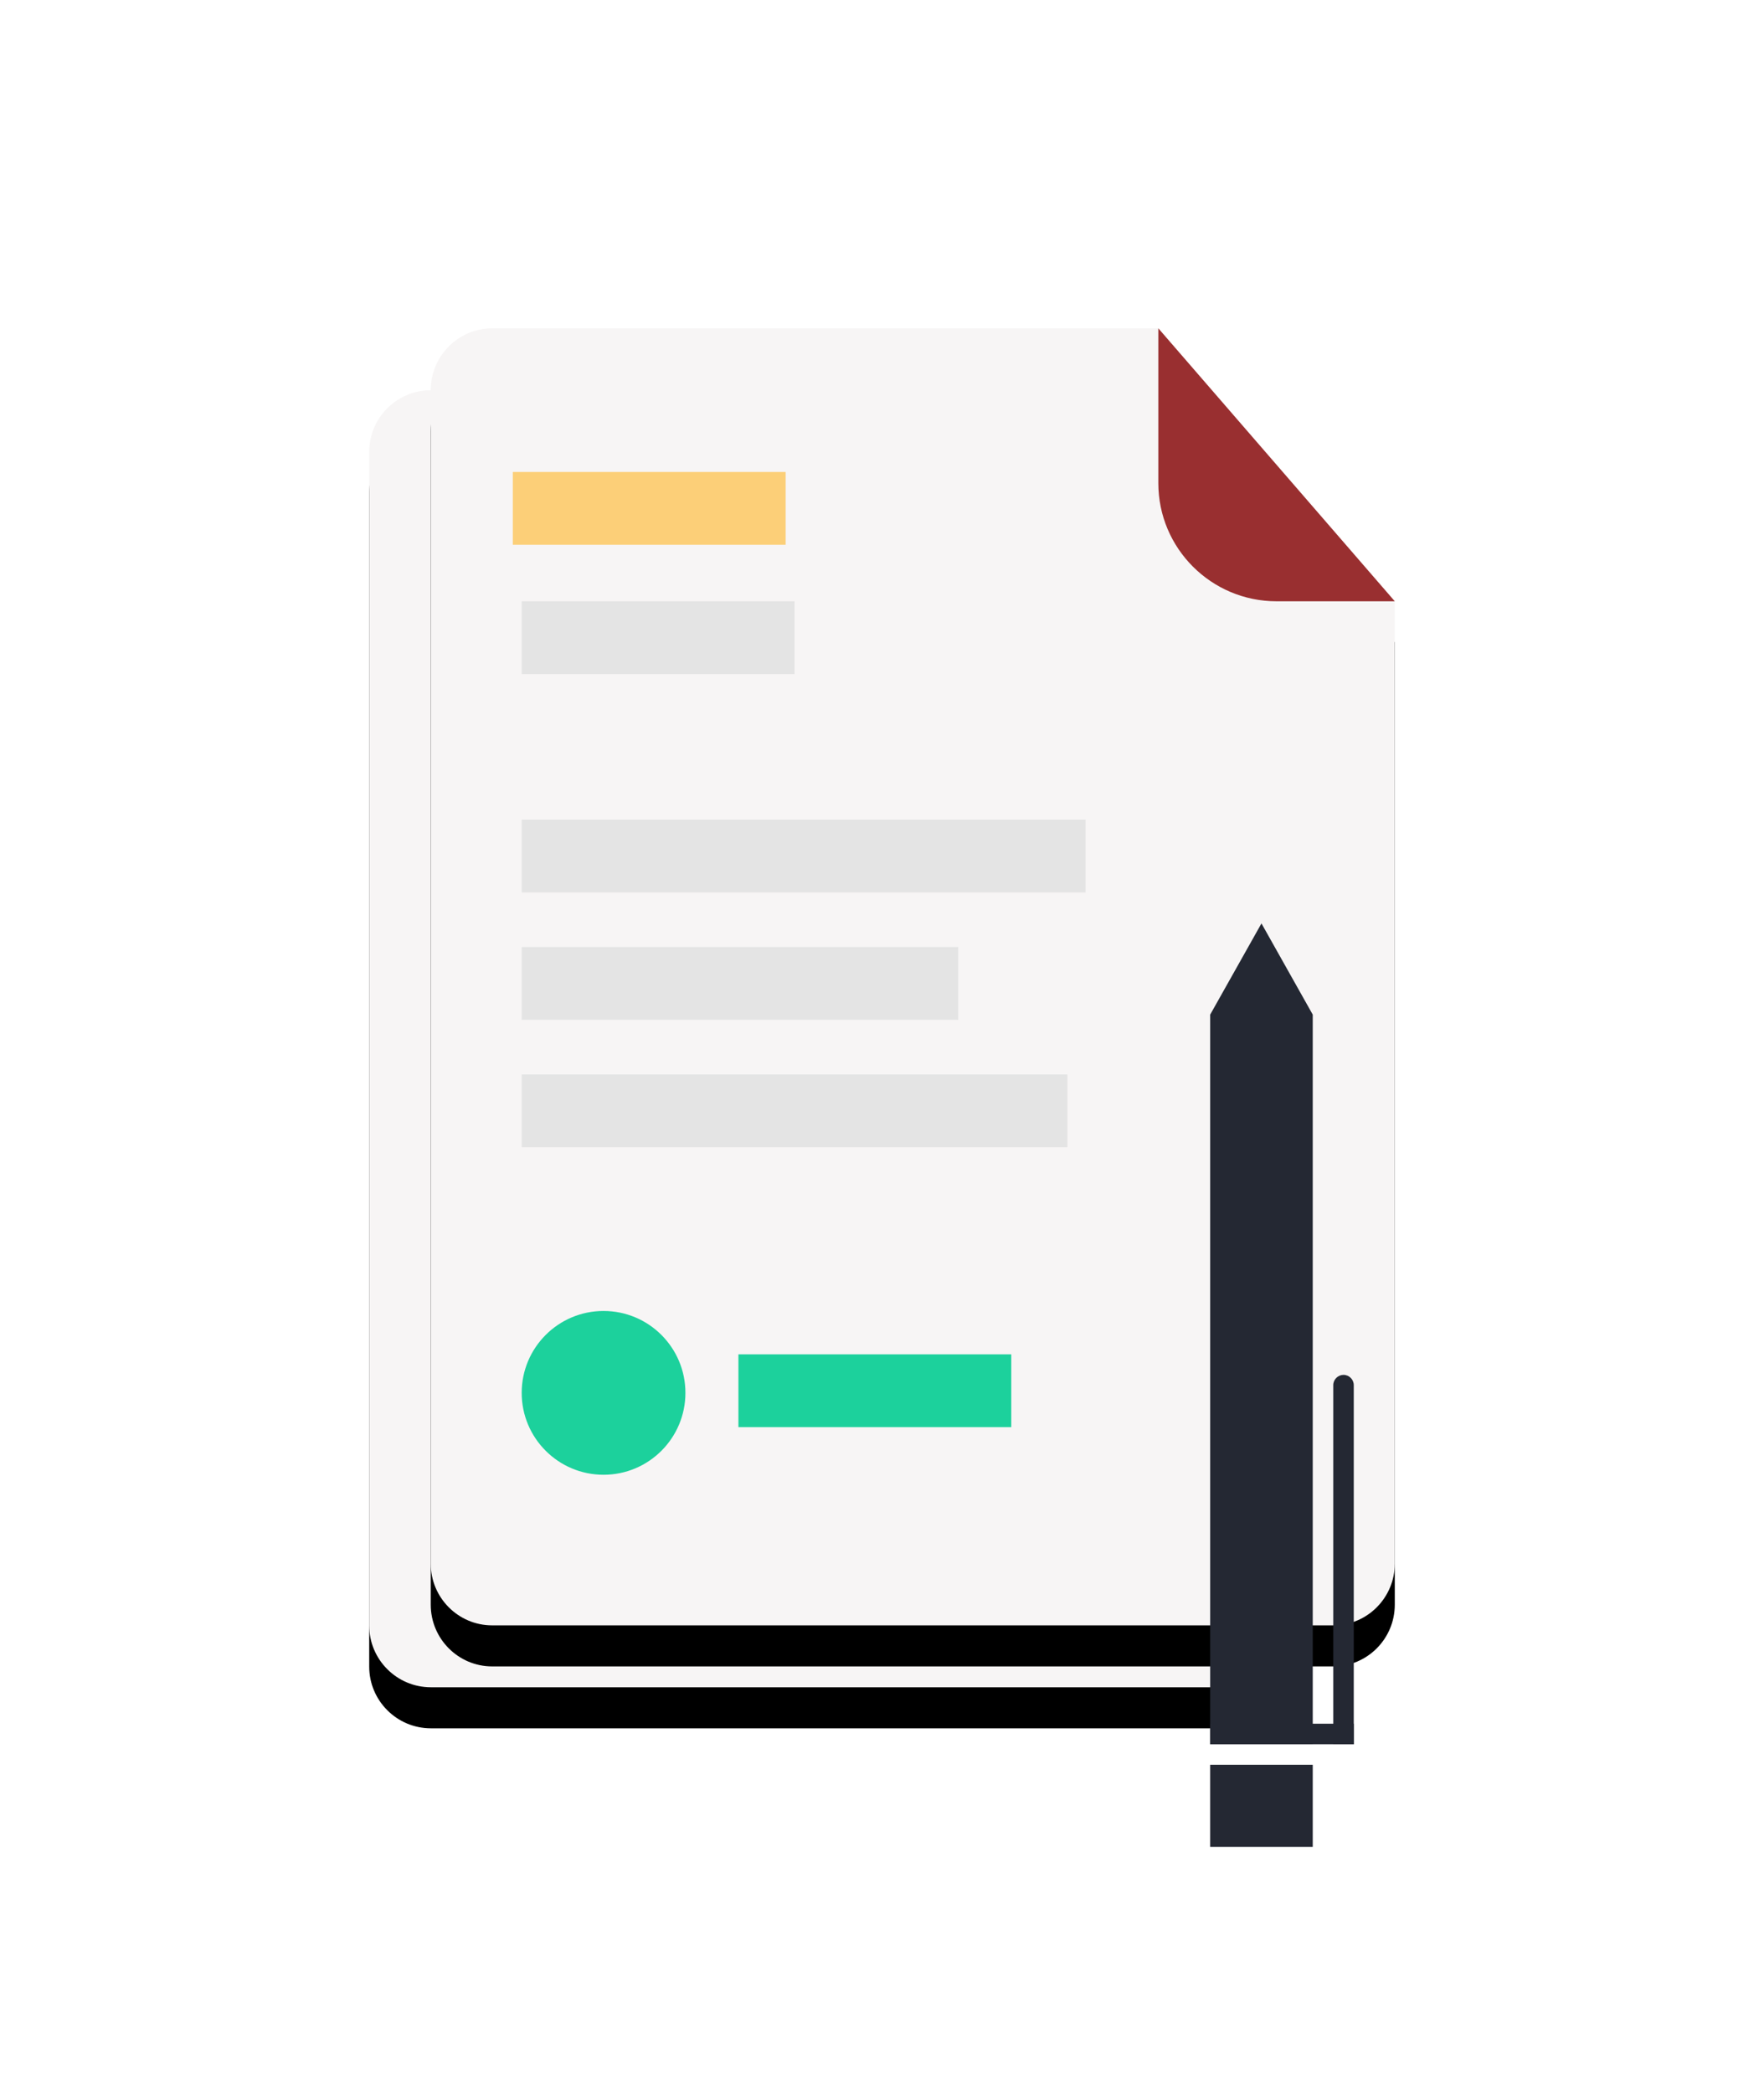<?xml version="1.0" encoding="UTF-8"?>
<svg width="86px" height="102px" viewBox="0 0 86 102" version="1.1" xmlns="http://www.w3.org/2000/svg" xmlns:xlink="http://www.w3.org/1999/xlink">
    <!-- Generator: Sketch 42 (36781) - http://www.bohemiancoding.com/sketch -->
    <title>Group 15</title>
    <desc>Created with Sketch.</desc>
    <defs>
        <path d="M0,6.023 C0,4.363 1.343,3.017 3.006,3.017 L33.208,3.017 L44,16.319 L44,63.215 C44,64.877 42.659,66.224 40.993,66.224 L3.007,66.224 C1.346,66.224 0,64.875 0,63.218 L0,6.023 Z" id="path-1"></path>
        <filter x="-50%" y="-50%" width="200%" height="200%" filterUnits="objectBoundingBox" id="filter-2">
            <feOffset dx="0" dy="2" in="SourceAlpha" result="shadowOffsetOuter1"></feOffset>
            <feGaussianBlur stdDeviation="9" in="shadowOffsetOuter1" result="shadowBlurOuter1"></feGaussianBlur>
            <feColorMatrix values="0 0 0 0 0   0 0 0 0 0   0 0 0 0 0  0 0 0 0.168 0" type="matrix" in="shadowBlurOuter1"></feColorMatrix>
        </filter>
        <path d="M3,3.006 C3,1.346 4.347,0 5.994,0 L38.472,0 L50,13.302 L50,60.198 C50,61.86 48.657,63.207 47.006,63.207 L5.994,63.207 C4.34,63.207 3,61.857 3,60.201 L3,3.006 Z" id="path-3"></path>
        <filter x="-50%" y="-50%" width="200%" height="200%" filterUnits="objectBoundingBox" id="filter-4">
            <feOffset dx="0" dy="2" in="SourceAlpha" result="shadowOffsetOuter1"></feOffset>
            <feGaussianBlur stdDeviation="9" in="shadowOffsetOuter1" result="shadowBlurOuter1"></feGaussianBlur>
            <feColorMatrix values="0 0 0 0 0   0 0 0 0 0   0 0 0 0 0  0 0 0 0.126 0" type="matrix" in="shadowBlurOuter1"></feColorMatrix>
        </filter>
        <filter x="-50%" y="-50%" width="200%" height="200%" filterUnits="objectBoundingBox" id="filter-5">
            <feOffset dx="0" dy="2" in="SourceAlpha" result="shadowOffsetOuter1"></feOffset>
            <feGaussianBlur stdDeviation="2" in="shadowOffsetOuter1" result="shadowBlurOuter1"></feGaussianBlur>
            <feColorMatrix values="0 0 0 0 0   0 0 0 0 0   0 0 0 0 0  0 0 0 0.17 0" type="matrix" in="shadowBlurOuter1" result="shadowMatrixOuter1"></feColorMatrix>
            <feMerge>
                <feMergeNode in="shadowMatrixOuter1"></feMergeNode>
                <feMergeNode in="SourceGraphic"></feMergeNode>
            </feMerge>
        </filter>
    </defs>
    <g id="Main_page+search" stroke="none" stroke-width="1" fill="none" fill-rule="evenodd">
        <g id="главная/вариант2" transform="translate(-609, -1484)">
            <g id="Group-15" transform="translate(627, 1500)">
                <g id="Rectangle-32-Copy">
                    <use fill="black" fill-opacity="1" filter="url(#filter-2)" xlink:href="#path-1"></use>
                    <use fill="#F7F5F5" fill-rule="evenodd" xlink:href="#path-1"></use>
                </g>
                <g id="Rectangle-32">
                    <use fill="black" fill-opacity="1" filter="url(#filter-4)" xlink:href="#path-3"></use>
                    <use fill="#F7F5F5" fill-rule="evenodd" xlink:href="#path-3"></use>
                </g>
                <path d="M38.472,0 L50,13.302 L44.236,13.302 C41.052,13.302 38.472,10.721 38.472,7.545 L38.472,0 Z" id="Rectangle-16" fill="#992F30"></path>
                <ellipse id="Oval-5" fill="#1CD19C" cx="11.425" cy="51.877" rx="3.991" ry="3.991"></ellipse>
                <rect id="Rectangle-17" fill="#FCCF78" x="7" y="7" width="13.302" height="3.547"></rect>
                <rect id="Rectangle-17-Copy-5" fill="#1CD19C" x="18" y="50" width="13.302" height="3.547"></rect>
                <rect id="Rectangle-17-Copy" fill="#E4E4E4" x="7.434" y="13.302" width="13.302" height="3.547"></rect>
                <rect id="Rectangle-17-Copy-2" fill="#E4E4E4" x="7.434" y="23.943" width="27.491" height="3.547"></rect>
                <rect id="Rectangle-17-Copy-3" fill="#E4E4E4" x="7.434" y="30.151" width="21.283" height="3.547"></rect>
                <rect id="Rectangle-17-Copy-4" fill="#E4E4E4" x="7.434" y="36.358" width="26.604" height="3.547"></rect>
                <g id="Group-17" filter="url(#filter-5)" transform="translate(41, 27)" fill="#242833">
                    <polygon id="Rectangle-33" points="0 4.444 2.5 0 5 4.444 5 40 0 40"></polygon>
                    <rect id="Rectangle-35" x="0" y="41" width="5" height="4"></rect>
                    <rect id="Rectangle-36" x="0" y="39" width="7" height="1"></rect>
                    <path d="M6,22.5 C6,22.224 6.232,22 6.5,22 L6.5,22 C6.776,22 7,22.228 7,22.5 L7,40 L6,40 L6,22.5 Z" id="Rectangle-37"></path>
                </g>
            </g>
        </g>
    </g>
</svg>
